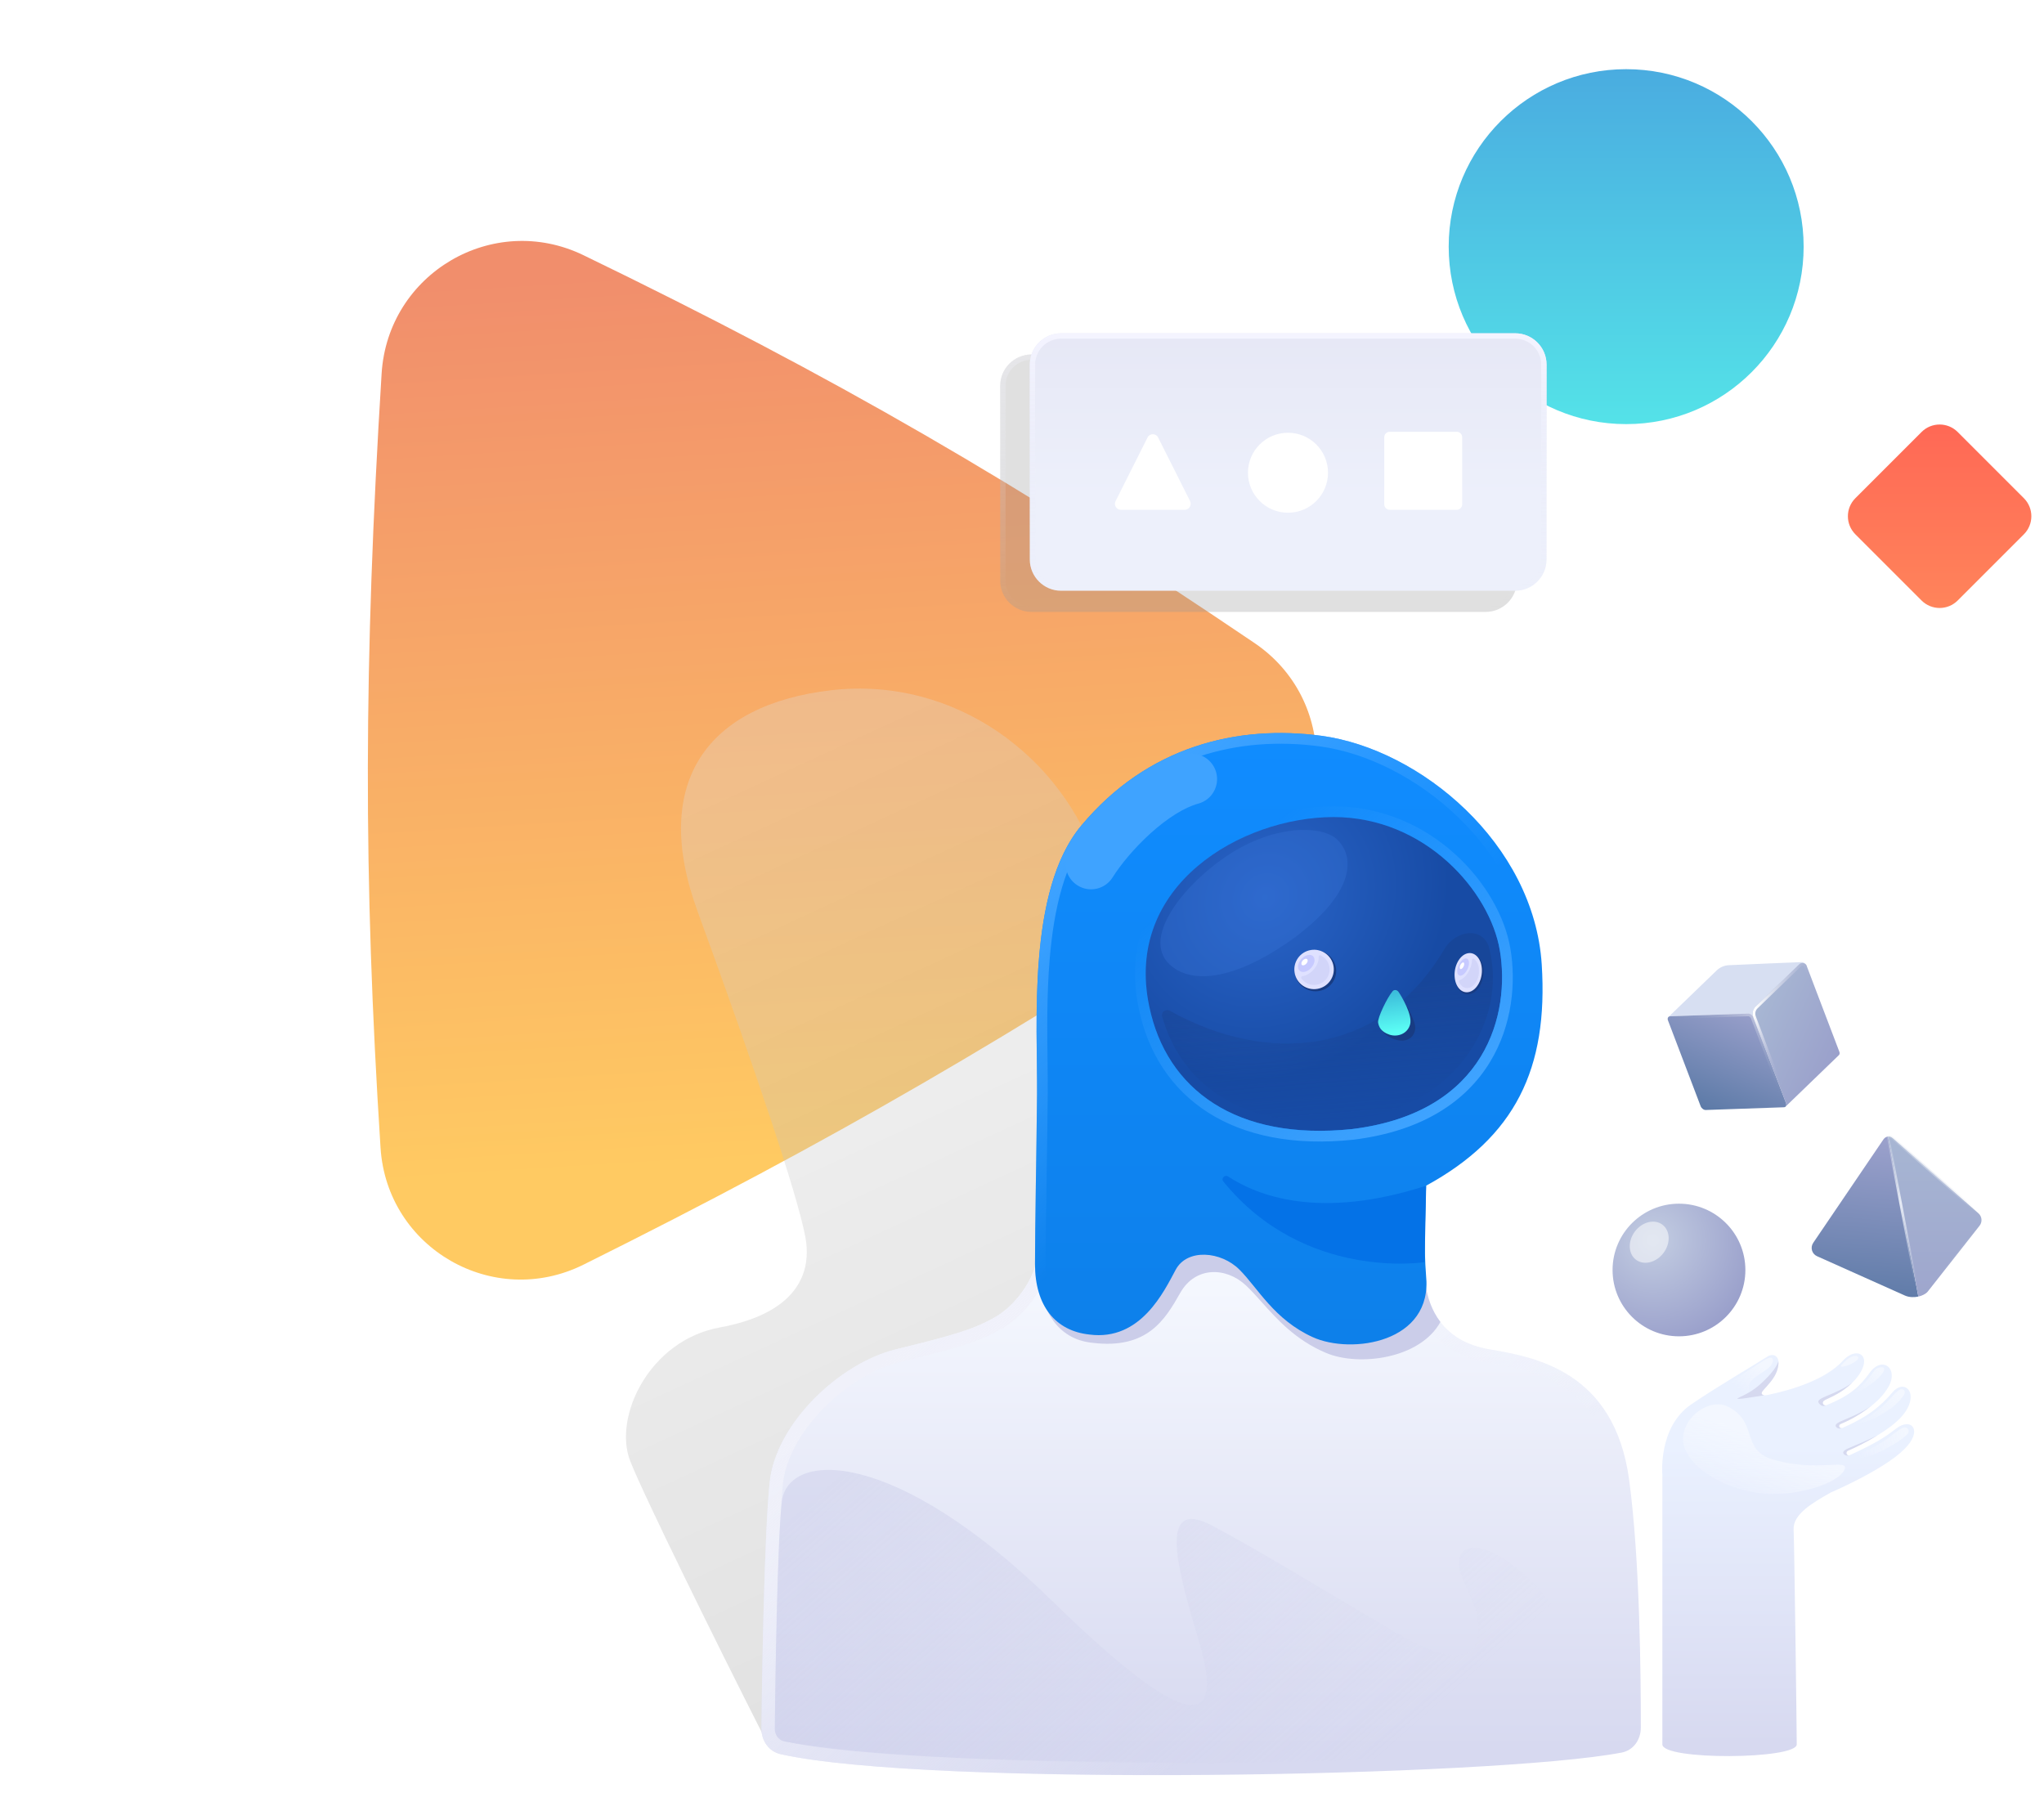 <svg width="764" height="677" viewBox="0 0 764 677" fill="none" xmlns="http://www.w3.org/2000/svg">
<path d="M142.639 139.635C144.962 102.178 184.3 79.025 218.076 95.382C311.557 140.656 381.105 180.893 468.89 240.334C500.035 261.422 499.7 307.179 468.33 327.932C380.056 386.33 310.666 426.66 218.099 472.693C184.384 489.459 144.648 466.596 142.238 429.02C135.755 327.961 135.942 247.632 142.639 139.635Z" fill="url(#paint0_linear)"/>
<path d="M607.824 25.855C571.188 25.855 541.489 55.554 541.489 92.19C541.489 128.825 571.188 158.524 607.823 158.524C644.459 158.524 674.158 128.825 674.158 92.19C674.158 55.554 644.459 25.855 607.824 25.855Z" fill="url(#paint1_linear)"/>
<path d="M718.236 161.469C721.964 157.741 728.009 157.741 731.737 161.469L756.477 186.21C760.205 189.938 760.205 195.982 756.477 199.711L731.737 224.451C728.009 228.179 721.964 228.179 718.236 224.451L693.496 199.711C689.767 195.982 689.767 189.938 693.496 186.21L718.236 161.469Z" fill="url(#paint2_linear)"/>
<g style="mix-blend-mode:multiply" opacity="0.3" filter="url(#filter0_f)">
<path d="M555.328 228.721H385.533C379.109 228.721 373.854 223.473 373.854 217.057V144.157C373.854 137.742 379.109 132.493 385.533 132.493H555.328C561.751 132.493 567.007 137.742 567.007 144.157V216.984C567.007 223.473 561.751 228.721 555.328 228.721Z" fill="#989898"/>
</g>
<g style="mix-blend-mode:multiply" opacity="0.3" filter="url(#filter1_f)">
<path fill-rule="evenodd" clip-rule="evenodd" d="M385.533 226.721H555.328C560.641 226.721 565.007 222.374 565.007 216.984V144.157C565.007 138.849 560.649 134.493 555.328 134.493H385.533C380.211 134.493 375.854 138.849 375.854 144.157V217.057C375.854 222.366 380.211 226.721 385.533 226.721ZM385.533 228.721H555.328C561.752 228.721 567.007 223.473 567.007 216.984V144.157C567.007 137.742 561.752 132.493 555.328 132.493H385.533C379.109 132.493 373.854 137.742 373.854 144.157V217.057C373.854 223.473 379.109 228.721 385.533 228.721Z" fill="url(#paint3_linear)"/>
</g>
<path d="M566.388 220.812H396.594C390.17 220.812 384.914 215.563 384.914 209.148V136.248C384.914 129.832 390.17 124.583 396.594 124.583H566.388C572.812 124.583 578.068 129.832 578.068 136.248V209.075C578.068 215.563 572.812 220.812 566.388 220.812Z" fill="url(#paint4_linear)"/>
<path fill-rule="evenodd" clip-rule="evenodd" d="M396.594 218.812H566.388C571.702 218.812 576.068 214.464 576.068 209.075V136.248C576.068 130.939 571.71 126.583 566.388 126.583H396.594C391.272 126.583 386.914 130.939 386.914 136.248V209.148C386.914 214.456 391.272 218.812 396.594 218.812ZM396.594 220.812H566.388C572.812 220.812 578.068 215.563 578.068 209.075V136.248C578.068 129.832 572.812 124.583 566.388 124.583H396.594C390.17 124.583 384.914 129.832 384.914 136.248V209.148C384.914 215.563 390.17 220.812 396.594 220.812Z" fill="url(#paint5_linear)"/>
<g filter="url(#filter2_d)">
<path d="M544.489 186.549H519.45C518.282 186.549 517.406 185.602 517.406 184.508V159.43C517.406 158.264 518.355 157.389 519.45 157.389H544.489C545.657 157.389 546.533 158.337 546.533 159.43V184.435C546.533 185.602 545.657 186.549 544.489 186.549Z" fill="white"/>
</g>
<g filter="url(#filter3_d)">
<path d="M442.802 186.549H418.931C417.325 186.549 416.23 184.8 416.96 183.342L428.932 159.503C429.735 157.899 432.071 157.899 432.874 159.503L444.846 183.342C445.503 184.8 444.481 186.549 442.802 186.549Z" fill="white"/>
</g>
<g filter="url(#filter4_d)">
<path d="M481.418 187.643C489.683 187.643 496.383 180.952 496.383 172.698C496.383 164.444 489.683 157.753 481.418 157.753C473.154 157.753 466.454 164.444 466.454 172.698C466.454 180.952 473.154 187.643 481.418 187.643Z" fill="white"/>
</g>
<g style="mix-blend-mode:multiply" opacity="0.3" filter="url(#filter5_f)">
<path d="M519.168 499.933C557.829 501.172 573.832 557.545 605.26 641.341C606.731 645.265 603.844 649.463 599.654 649.477L289.934 650.487C287.669 650.494 285.597 649.233 284.573 647.214C268.493 615.504 240.519 558.832 235.548 546.07C229.113 529.551 242.751 500.961 269.026 496.165C295.3 491.369 304.025 478.017 300.982 462.138C297.938 446.259 282.721 400.891 260.656 340.399C243.108 292.29 264.461 263.272 310.873 257.979C356.863 252.735 397.61 282.932 410.545 323.764C423.632 365.077 444.207 429.538 452.25 448.722C460.294 467.906 469.3 498.334 519.168 499.933Z" fill="url(#paint6_linear)"/>
</g>
<path d="M291.788 655.659C287.301 654.651 284.563 650.577 284.606 645.978C284.81 624.251 285.716 573.316 287.669 554.143C289.918 532.075 313.822 509.512 334.908 504.348C355.993 499.184 364.384 496.818 372.345 492.084C380.306 487.351 388.368 476.223 388.368 465.189C388.368 465.189 388.689 445.368 389.127 433.776L532.089 439.897C532.089 439.897 531.352 470.769 532.812 480.246C534.271 489.723 539.598 501.432 556.753 504.348C573.907 507.264 603.472 512.513 608.947 553.191C613.006 583.442 613.3 626.583 613.3 645.739C613.3 650.261 610.546 654.224 606.104 655.074C558.338 664.21 346.684 667.982 291.788 655.659Z" fill="url(#paint7_linear)"/>
<path fill-rule="evenodd" clip-rule="evenodd" d="M292.644 554.65C290.719 573.542 289.811 624.211 289.606 646.025C289.581 648.668 291.066 650.372 292.884 650.78C306.126 653.753 329.244 655.819 357.56 657.056C385.759 658.287 418.764 658.686 451.578 658.414C517.409 657.868 581.803 654.631 605.165 650.163C606.85 649.84 608.3 648.293 608.3 645.739C608.3 626.537 607.999 583.725 603.991 553.858C601.433 534.852 593.408 524.691 584.471 518.779C575.241 512.672 564.562 510.747 555.915 509.277C546.241 507.633 539.507 503.405 535.025 497.921C530.623 492.535 528.685 486.298 527.87 481.007C527.069 475.809 526.901 465.295 526.903 456.517C526.904 452.033 526.95 447.852 526.997 444.793C526.998 444.756 526.998 444.72 526.999 444.684L393.955 438.988C393.809 443.82 393.681 449.256 393.582 453.935C393.515 457.131 393.461 459.966 393.424 462.002C393.405 463.02 393.391 463.837 393.382 464.401L393.368 465.232C393.357 471.917 390.933 478.359 387.566 483.675C384.194 488.998 379.647 493.56 374.9 496.382C366.177 501.568 357.006 504.084 336.097 509.205C326.643 511.52 316.181 517.878 307.79 526.412C299.374 534.972 293.614 545.13 292.644 554.65ZM388.959 438.774C389.013 437.006 389.069 435.318 389.127 433.776L532.089 439.897C532.089 439.897 531.352 470.769 532.812 480.246C534.271 489.723 539.598 501.432 556.753 504.348C573.907 507.264 603.472 512.513 608.947 553.191C613.006 583.442 613.3 626.583 613.3 645.739C613.3 650.261 610.546 654.224 606.104 655.074C558.338 664.21 346.684 667.982 291.788 655.659C287.301 654.651 284.563 650.577 284.606 645.978C284.81 624.251 285.716 573.316 287.669 554.143C289.918 532.075 313.822 509.512 334.908 504.348C355.993 499.184 364.384 496.818 372.345 492.084C380.306 487.351 388.368 476.223 388.368 465.189C388.368 465.189 388.61 450.291 388.959 438.774Z" fill="url(#paint8_linear)"/>
<path opacity="0.5" d="M293.504 650.967C291.167 650.541 289.591 648.526 289.614 646.151C289.755 631.049 290.377 577.993 292.218 561.423C294.373 542.028 334.402 540.825 393.278 598.385C452.153 655.945 456.1 639.828 447.877 612.528C439.654 585.228 432.747 559.244 453.469 570.427C474.19 581.61 492.609 593.122 522.87 610.883C553.13 628.645 558.063 613.186 547.867 592.793C537.671 572.4 559.708 572.73 581.416 601.345C603.124 629.96 608.102 648.375 608.102 648.375C546.949 662.008 353.999 661.981 293.504 650.967Z" fill="url(#paint9_linear)"/>
<path fill-rule="evenodd" clip-rule="evenodd" d="M538.392 494.119C530.771 507.958 507.853 510.852 495.626 505.678C484.269 500.871 477.391 493.176 471.613 486.712C469.531 484.382 467.592 482.212 465.637 480.395C458.258 473.535 446.81 473.268 441.162 483.219C435.513 493.171 428.905 504.42 408.348 501.912C394.845 500.569 388.176 488.866 388.176 473.268C388.176 471.805 388.148 470.299 388.097 468.751C388.274 467.568 388.368 466.378 388.368 465.189C388.368 465.189 388.69 445.368 389.127 433.776L532.089 439.897C532.089 439.897 531.352 470.769 532.812 480.246C533.507 484.761 535.08 489.783 538.392 494.119Z" fill="#CBCDE9"/>
<path d="M387.621 409.033C387.84 382.789 383.884 332.941 404.105 308.666C428.924 278.849 462.616 270.805 494.005 275.034C530.942 280.064 573.343 315.253 576.263 360.451C578.745 399.38 566.387 424.967 533.027 443.193C532.744 454.84 532.156 466.014 533.027 476.716C535.685 501.888 505.108 506.36 490.664 499.784C476.22 493.209 470.183 481.459 463.284 474.561C456.386 467.662 443.774 466.584 439.462 474.561C435.15 482.537 426.42 501.336 407.201 498.814C394.577 497.463 386.858 488.192 386.858 472.505C386.859 456.818 387.402 432.726 387.621 409.033Z" fill="url(#paint10_linear)"/>
<path fill-rule="evenodd" clip-rule="evenodd" d="M391.621 409.067L391.621 409.07C391.526 419.397 391.369 429.754 391.223 439.452C391.032 452.101 390.858 463.629 390.858 472.505C390.858 479.719 392.632 485.002 395.436 488.558C398.195 492.056 402.244 494.261 407.627 494.837C407.658 494.84 407.69 494.844 407.721 494.848C415.71 495.896 421.502 492.616 426.025 487.866C430.154 483.53 432.966 478.245 435.128 474.182C435.41 473.652 435.681 473.142 435.943 472.658C439.025 466.956 444.948 464.819 450.521 464.984C456.07 465.148 461.924 467.544 466.113 471.732C468.005 473.625 469.798 475.808 471.549 477.969C471.729 478.191 471.908 478.413 472.088 478.634C473.696 480.623 475.313 482.621 477.112 484.612C481.067 488.988 485.761 493.158 492.321 496.144C498.523 498.967 508.67 499.5 516.846 496.413C520.856 494.899 524.143 492.607 526.291 489.56C528.397 486.573 529.622 482.563 529.049 477.136C529.047 477.117 529.045 477.098 529.044 477.079C529.042 477.066 529.041 477.054 529.04 477.041C528.307 468.034 528.581 458.682 528.857 449.274C528.918 447.216 528.978 445.156 529.028 443.096C529.062 441.668 529.856 440.367 531.109 439.682C547.262 430.858 558.026 420.428 564.527 407.759C571.046 395.058 573.483 379.711 572.272 360.709C570.889 339.31 560.142 320.098 545.109 305.554C530.054 290.988 510.981 281.383 493.468 278.997C463.154 274.915 430.945 282.674 407.179 311.225L407.178 311.226C397.907 322.356 393.903 339.802 392.349 358.444C391.238 371.76 391.403 385.078 391.545 396.505C391.601 401.027 391.653 405.253 391.621 409.067ZM494.005 275.034C530.942 280.064 573.343 315.253 576.263 360.451C578.745 399.38 566.387 424.967 533.027 443.193C532.976 445.302 532.914 447.395 532.854 449.473C532.579 458.871 532.314 467.952 533.027 476.716C535.685 501.888 505.108 506.36 490.664 499.784C480.197 495.02 474.145 487.538 468.981 481.154C467.018 478.728 465.184 476.46 463.284 474.561C456.386 467.662 443.774 466.584 439.462 474.561C439.214 475.018 438.952 475.512 438.675 476.035C434.113 484.625 425.317 501.191 407.201 498.814C394.577 497.463 386.858 488.192 386.858 472.505C386.858 463.614 387.033 452.023 387.224 439.335C387.371 429.637 387.526 419.298 387.621 409.033C387.652 405.36 387.601 401.224 387.546 396.761C387.206 369.336 386.715 329.544 404.105 308.666C428.924 278.849 462.616 270.805 494.005 275.034Z" fill="url(#paint11_linear)"/>
<path fill-rule="evenodd" clip-rule="evenodd" d="M454.59 288.72C455.959 293.785 452.964 299.001 447.899 300.371C442.668 301.785 436.317 305.817 430.077 311.445C423.961 316.963 418.815 323.231 415.872 327.94C413.091 332.389 407.23 333.742 402.781 330.961C398.332 328.18 396.979 322.319 399.76 317.87C403.729 311.519 410.057 303.916 417.351 297.337C424.521 290.869 433.516 284.578 442.939 282.03C448.004 280.66 453.22 283.655 454.59 288.72Z" fill="#3FA3FF"/>
<path d="M459.004 439.715C470.027 446.932 493.138 456.093 533.068 443.19L532.477 471.761C532.477 471.761 487.547 478.936 457.252 441.611C456.303 440.517 457.763 438.913 459.004 439.715Z" fill="#0472E7"/>
<path d="M429.567 376.177C435.991 407.233 462.147 426.538 505.362 422.018C556.018 415.808 564.497 378.389 560.626 355.347C556.976 333.259 532.792 305.394 498.507 305.394C464.221 305.394 419.982 330.831 429.567 376.177Z" fill="url(#paint12_radial)"/>
<path fill-rule="evenodd" clip-rule="evenodd" d="M505.362 422.018C462.147 426.538 435.991 407.233 429.567 376.177C419.981 330.831 464.221 305.394 498.506 305.394C532.792 305.394 556.976 333.259 560.626 355.347C564.497 378.389 556.018 415.808 505.362 422.018ZM564.572 354.691C562.576 342.619 555.084 329.351 543.733 319.116C532.322 308.827 516.78 301.394 498.506 301.394C480.501 301.394 459.928 308.037 444.994 320.733C429.899 333.566 420.516 352.686 425.651 376.996C429.06 393.462 437.77 407.027 451.514 415.809C465.21 424.561 483.521 428.324 505.778 425.997L505.813 425.993L505.849 425.989C532.213 422.756 548.161 411.276 556.853 397.084C565.437 383.066 566.625 366.924 564.572 354.691Z" fill="url(#paint13_linear)"/>
<path opacity="0.35" d="M437.279 377.81C435.749 376.959 433.913 378.285 434.392 379.969C441.965 406.602 466.137 422.747 504.762 418.707C543.879 413.912 563.587 381.664 556.639 354.441C554.539 346.213 544.174 347.488 539.847 354.795C515.896 395.235 473.451 397.955 437.279 377.81Z" fill="url(#paint14_linear)"/>
<path opacity="0.35" d="M438.329 361.463C447.204 368.195 463.706 365.269 484.295 350.125C508.263 332.115 505.608 318.801 499.466 313.519C493.609 308.437 476.517 308.306 459.524 319.306C442.532 330.306 425.268 351.7 438.329 361.463Z" fill="#3873D8"/>
<path d="M522.929 371.538C522.3 370.968 521.074 370.893 520.723 371.708C519.286 374.483 515.438 383.427 516.395 385.027C517.352 386.627 520.288 388.615 523.277 388.924C526.266 389.232 528.804 387.53 528.985 384.296C529.165 381.062 524.112 372.805 522.929 371.538Z" fill="#183C83"/>
<path d="M522.761 370.781C522.157 369.861 520.993 369.862 520.491 370.537C518.536 372.789 514.83 380.505 515.101 382.183C515.372 383.861 516.208 385.643 519.285 386.706C522.362 387.769 526.134 386.424 527.075 382.851C528.016 379.278 523.747 372.166 522.761 370.781Z" fill="url(#paint15_linear)"/>
<path d="M484.269 360.547C483.01 364.582 485.309 368.888 489.403 370.165C493.496 371.441 497.835 369.205 499.093 365.17C500.352 361.134 498.053 356.828 493.959 355.552C489.866 354.275 485.527 356.512 484.269 360.547Z" fill="#183C83"/>
<path d="M498.446 361.148C499.111 365.162 496.393 368.956 492.373 369.622C488.354 370.289 484.556 367.575 483.891 363.562C483.225 359.548 485.944 355.754 489.963 355.087C493.982 354.421 497.78 357.134 498.446 361.148Z" fill="#DFE1FF"/>
<path d="M490.752 357.377C491.759 358.298 491.457 360.267 490.078 361.774C488.699 363.282 486.765 363.757 485.758 362.836C484.751 361.915 485.052 359.946 486.431 358.438C487.811 356.931 489.745 356.455 490.752 357.377Z" fill="#C7CAFF"/>
<path d="M488.584 358.522C488.95 358.857 488.808 359.609 488.267 360.201C487.725 360.793 486.989 361.001 486.623 360.666C486.257 360.331 486.399 359.58 486.941 358.988C487.482 358.395 488.218 358.187 488.584 358.522Z" fill="white"/>
<path d="M486.846 364.871C486.459 364.925 486.182 365.345 486.406 365.666C487.645 367.443 489.836 368.45 492.118 368.071C495.279 367.547 497.417 364.563 496.893 361.407C496.567 359.439 495.284 357.869 493.598 357.092C493.217 356.917 492.833 357.331 492.868 357.749C492.989 359.184 492.292 360.996 490.897 362.522C489.668 363.865 488.17 364.688 486.846 364.871Z" fill="#D2D5F9"/>
<path d="M544.11 362.06C543.064 366.126 544.468 370.307 547.244 371.399C550.02 372.491 553.118 370.08 554.163 366.015C555.208 361.949 553.805 357.768 551.029 356.676C548.253 355.584 545.155 357.994 544.11 362.06Z" fill="#183C83"/>
<path d="M553.882 362.039C554.166 365.999 552.118 369.89 549.308 370.73C546.498 371.569 543.99 369.04 543.706 365.08C543.423 361.12 545.47 357.229 548.28 356.389C551.09 355.549 553.598 358.079 553.882 362.039Z" fill="#DFE1FF"/>
<path d="M548.726 358.633C549.383 359.504 549.088 361.474 548.068 363.033C547.048 364.591 545.689 365.148 545.032 364.277C544.376 363.405 544.67 361.435 545.69 359.877C546.71 358.318 548.07 357.761 548.726 358.633Z" fill="#C7CAFF"/>
<path d="M547.177 359.866C547.416 360.183 547.285 360.936 546.884 361.548C546.483 362.161 545.965 362.4 545.726 362.083C545.488 361.766 545.619 361.013 546.019 360.401C546.42 359.789 546.938 359.55 547.177 359.866Z" fill="white"/>
<path d="M545.887 366.194C545.524 366.32 545.205 366.723 545.352 367.049C546.131 368.768 547.606 369.679 549.206 369.202C551.416 368.543 553.026 365.484 552.801 362.37C552.67 360.546 551.938 359.107 550.91 358.361C550.592 358.13 550.17 358.5 550.176 358.913C550.195 360.334 549.635 362.164 548.603 363.74C547.755 365.035 546.766 365.89 545.887 366.194Z" fill="#D2D5F9"/>
<path d="M627.561 499.479C641.269 499.479 652.381 488.381 652.381 474.692C652.381 461.003 641.269 449.906 627.561 449.906C613.854 449.906 602.742 461.003 602.742 474.692C602.742 488.381 613.854 499.479 627.561 499.479Z" fill="url(#paint16_radial)"/>
<g opacity="0.53" filter="url(#filter6_f)">
<path d="M611.48 470.845C614.42 473.073 619.022 471.951 621.759 468.339C624.496 464.727 624.331 459.993 621.391 457.765C618.451 455.537 613.849 456.66 611.112 460.271C608.375 463.883 608.54 468.617 611.48 470.845Z" fill="white"/>
</g>
<path d="M641.655 362.721C642.883 361.535 644.49 360.84 646.195 360.765C652.678 360.479 669.181 359.754 673.404 359.607C674.144 359.581 675.01 360.219 675.316 361.034L655.386 380.276C655.08 379.46 654.214 378.823 653.475 378.849L624.243 379.868C623.988 379.868 623.758 379.97 623.631 380.123L641.655 362.721Z" fill="#D7DFF2"/>
<path d="M624.243 379.868L653.475 378.849C654.214 378.823 655.081 379.46 655.386 380.276L667.594 412.337C667.9 413.152 667.543 413.841 666.804 413.866L637.572 414.885C636.833 414.911 635.966 414.274 635.66 413.458L623.453 381.397C623.147 380.582 623.504 379.894 624.243 379.868Z" fill="url(#paint17_linear)"/>
<path fill-rule="evenodd" clip-rule="evenodd" d="M624.344 380.865L653.509 379.848C653.509 379.848 653.51 379.848 653.51 379.848C653.592 379.845 653.776 379.886 653.997 380.049C654.21 380.208 654.373 380.421 654.45 380.627L654.452 380.632L654.452 380.632L666.658 412.688C666.658 412.689 666.658 412.689 666.658 412.69C666.688 412.768 666.699 412.827 666.702 412.869L637.537 413.886C637.537 413.886 637.537 413.886 637.537 413.886L637.572 414.885M666.804 413.866C667.543 413.841 667.9 413.152 667.594 412.337L655.386 380.276C655.081 379.46 654.214 378.823 653.475 378.849L624.243 379.868C623.504 379.894 623.147 380.582 623.453 381.397L635.66 413.458M624.389 381.046L636.595 413.102L636.597 413.107C636.674 413.313 636.837 413.526 637.05 413.685C637.27 413.848 637.454 413.889 637.537 413.886M624.344 380.865C624.348 380.907 624.359 380.966 624.388 381.044L624.344 380.865ZM624.388 381.044C624.389 381.045 624.389 381.045 624.389 381.046L624.388 381.044Z" fill="url(#paint18_linear)"/>
<path d="M656.177 376.249L672.513 360.448C673.379 359.607 674.832 359.887 675.291 361.008V361.034L687.499 393.095C687.702 393.63 687.626 394.089 687.346 394.369L667.416 413.611C667.696 413.331 667.773 412.872 667.569 412.337L655.361 380.276V380.25C654.826 378.874 655.106 377.294 656.177 376.249Z" fill="url(#paint19_linear)"/>
<path fill-rule="evenodd" clip-rule="evenodd" d="M672.513 360.448C673.379 359.607 674.832 359.887 675.291 361.008V361.034L687.499 393.095C687.702 393.63 687.626 394.089 687.346 394.369L667.416 413.611C667.696 413.331 667.773 412.872 667.569 412.337L655.361 380.276V380.25C654.826 378.874 655.106 377.294 656.177 376.249L672.513 360.448ZM656.874 376.966C656.874 376.965 656.875 376.965 656.875 376.964L673.209 361.165C673.559 360.826 674.102 360.925 674.322 361.299L686.564 393.451C686.612 393.577 686.615 393.654 686.613 393.686L668.278 411.389L656.361 380.092V380.063L656.293 379.888C655.892 378.856 656.113 377.71 656.874 376.966Z" fill="url(#paint20_linear)"/>
<path d="M703.94 425.939C704.506 425.106 705.08 424.898 705.696 424.826L717.031 484.62C715.701 484.918 713.677 484.989 712.012 484.241L679.155 469.53C677.235 468.668 676.559 466.281 677.741 464.539L703.94 425.939Z" fill="url(#paint21_linear)"/>
<path d="M705.692 424.821C706.681 424.741 707.131 425.131 707.938 425.838L739.488 453.496C740.842 454.684 741.03 456.723 739.917 458.138L720.494 482.825C719.805 483.651 718.267 484.388 717.029 484.626L705.692 424.821Z" fill="url(#paint22_linear)"/>
<path fill-rule="evenodd" clip-rule="evenodd" d="M708.246 425.443C708.253 425.45 708.26 425.456 708.268 425.462L739.817 453.12C741.371 454.483 741.588 456.823 740.31 458.447L720.887 483.134L720.878 483.145C720.472 483.631 719.849 484.059 719.193 484.392C718.531 484.728 717.793 484.988 717.123 485.117C716.993 485.142 716.858 485.114 716.748 485.039C716.638 484.965 716.563 484.849 716.538 484.719L705.201 424.914C705.175 424.774 705.209 424.63 705.295 424.517C705.381 424.405 705.511 424.334 705.652 424.322C706.23 424.276 706.686 424.367 707.115 424.591C707.508 424.796 707.864 425.108 708.246 425.443ZM706.301 425.347L717.423 484.018C717.858 483.894 718.316 483.716 718.741 483.5C719.333 483.2 719.821 482.848 720.106 482.51L739.524 457.829C740.473 456.622 740.312 454.884 739.158 453.872L707.609 426.214C707.192 425.849 706.925 425.62 706.652 425.477C706.543 425.42 706.43 425.376 706.301 425.347Z" fill="url(#paint23_radial)"/>
<path d="M708.59 534.066C704.429 537.347 700.414 539.752 691.362 543.908C690.851 544.126 690.194 543.835 690.121 543.179C690.121 542.814 690.267 542.45 690.632 542.304C697.056 539.388 706.765 534.358 711.217 528.963C717.714 521.09 712.093 514.893 707.349 520.434C703.188 525.318 698.37 529.546 688.515 533.775C688.15 533.92 687.639 533.775 687.493 533.337C687.274 532.973 687.493 532.462 687.858 532.317C694.428 529.401 702.239 524.735 705.889 518.32C709.758 511.613 703.626 506.51 698.808 513.144C695.304 517.955 691.873 521.527 682.602 525.245C682.237 525.391 681.872 525.318 681.58 525.027C681.069 524.589 681.215 523.714 681.872 523.423C686.252 521.454 690.632 518.903 693.406 515.695C700.852 507.093 694.355 502.573 688.807 508.624C682.456 515.549 670.265 519.413 660.776 521.381C658.732 521.819 657.345 521.236 658.951 519.632C661.506 517.08 663.841 514.091 664.644 510.592C665.374 507.53 663.331 505.343 660.557 507.093C654.498 510.957 641.796 518.32 632.087 524.954C619.677 533.483 621.356 551.198 621.356 551.198C621.356 551.198 621.356 645.977 621.356 652.007C621.356 658.036 671.579 657.643 671.579 652.007C671.579 646.37 670.703 578.317 670.411 571.61C670.192 565.997 677.346 561.768 684.354 557.832C684.354 557.832 703.991 549.448 711.728 541.721C719.028 534.649 714.356 529.473 708.59 534.066Z" fill="url(#paint24_linear)"/>
<path d="M645.751 525.722C638.923 522.379 628.647 529.791 629.088 538.462C629.53 547.133 643.764 557.518 661.088 558.375C672.215 558.925 686.687 554.627 689.335 549.489C691.773 544.759 679.073 550.56 662.412 545.421C650.543 541.76 657.337 531.396 645.751 525.722Z" fill="url(#paint25_linear)"/>
<path d="M705.785 537.5C708.4 535.489 710.413 533.74 711.763 533.547C713.113 533.354 714.165 534.977 712.679 536.343C709.69 539.091 704.484 541.935 700.338 543.671C696.192 545.406 690.549 545.338 693.493 544.105C697.06 542.61 702.652 539.911 705.785 537.5Z" fill="url(#paint26_linear)"/>
<path d="M704.973 524.352C707.031 522.211 709.128 519.704 710.317 519.326C711.506 518.948 712.593 520.025 711.571 521.519C709.015 525.255 705.617 527.376 701.809 529.522C698.245 531.529 692.321 532.829 694.915 531.522C698.192 529.871 702.505 526.919 704.973 524.352Z" fill="url(#paint27_linear)"/>
<path d="M696.626 517.205C697.956 515.946 699.157 514.264 700.507 512.432C701.857 510.6 705.448 510.383 703.843 512.944C702.101 515.723 697.783 518.627 695.879 519.494C694.29 520.219 692.092 521.078 694.312 519.205C695.083 518.554 695.734 518.048 696.626 517.205Z" fill="url(#paint28_linear)"/>
<path d="M642.261 519.495C648.596 515.495 656.676 510.11 659.761 508.23C662.847 506.35 663.428 508.411 661.849 510.53C660.699 512.073 656.303 513.987 654.275 516.529C653.353 517.686 654.167 521.651 651.937 520.82C646.922 518.95 641.223 520.15 642.261 519.495Z" fill="url(#paint29_linear)"/>
<path d="M658.604 520.311C658.233 521.053 658.831 521.453 659.484 521.535C653.246 522.433 647.091 523.643 650.307 522.211C653.916 520.604 656.105 519.012 657.77 517.529C660.736 514.887 663.889 511.549 664.723 508.814C664.816 509.927 664.653 511.937 663.379 514.215C661.849 516.95 659.068 519.384 658.604 520.311Z" fill="#D6D9EF"/>
<path d="M680.138 524.816C681.026 525.705 681.673 525.633 682.538 525.29C681.477 525.47 680.579 524.065 682.212 523.233C684.684 521.972 688.139 520.816 692.4 516.751C689.396 519.118 684.432 521.045 682.114 522.057C679.835 523.052 679.028 523.706 680.138 524.816Z" fill="#D6D9EF"/>
<path d="M686.31 533.356C686.702 533.854 687.616 534.139 688.481 533.797C687.42 533.976 686.987 532.678 687.983 532.254C690.319 531.258 694.25 529.552 699.651 525.311C695.855 528.138 690.506 530.172 688.188 531.184C685.909 532.179 685.918 532.858 686.31 533.356Z" fill="#D6D9EF"/>
<path d="M689.201 543.503C689.593 544.001 690.432 544.21 691.158 543.968C690.097 544.148 689.764 542.639 690.76 542.214C693.095 541.219 697.18 539.297 701.74 536.495C697.358 538.711 693.181 540.312 690.863 541.324C688.584 542.319 688.809 543.005 689.201 543.503Z" fill="#D6D9EF"/>
<path d="M688.358 510.142C689.756 508.689 690.745 507.587 692.384 507.033C694.023 506.478 695.021 507.026 694.408 507.997C693.829 508.913 691.526 510.197 689.226 510.745C688.213 510.986 687.732 510.793 688.358 510.142Z" fill="#F3F7FF"/>
<defs>
<filter id="filter0_f" x="362.854" y="121.493" width="215.154" height="118.229" filterUnits="userSpaceOnUse" color-interpolation-filters="sRGB">
<feFlood flood-opacity="0" result="BackgroundImageFix"/>
<feBlend mode="normal" in="SourceGraphic" in2="BackgroundImageFix" result="shape"/>
<feGaussianBlur stdDeviation="5.5" result="effect1_foregroundBlur"/>
</filter>
<filter id="filter1_f" x="362.854" y="121.493" width="215.154" height="118.229" filterUnits="userSpaceOnUse" color-interpolation-filters="sRGB">
<feFlood flood-opacity="0" result="BackgroundImageFix"/>
<feBlend mode="normal" in="SourceGraphic" in2="BackgroundImageFix" result="shape"/>
<feGaussianBlur stdDeviation="5.5" result="effect1_foregroundBlur"/>
</filter>
<filter id="filter2_d" x="509.406" y="153.389" width="45.126" height="45.16" filterUnits="userSpaceOnUse" color-interpolation-filters="sRGB">
<feFlood flood-opacity="0" result="BackgroundImageFix"/>
<feColorMatrix in="SourceAlpha" type="matrix" values="0 0 0 0 0 0 0 0 0 0 0 0 0 0 0 0 0 0 127 0"/>
<feOffset dy="4"/>
<feGaussianBlur stdDeviation="4"/>
<feColorMatrix type="matrix" values="0 0 0 0 0.253 0 0 0 0 0.448 0 0 0 0 0.971 0 0 0 0.08 0"/>
<feBlend mode="normal" in2="BackgroundImageFix" result="effect1_dropShadow"/>
<feBlend mode="normal" in="SourceGraphic" in2="effect1_dropShadow" result="shape"/>
</filter>
<filter id="filter3_d" x="408.729" y="154.3" width="44.318" height="44.249" filterUnits="userSpaceOnUse" color-interpolation-filters="sRGB">
<feFlood flood-opacity="0" result="BackgroundImageFix"/>
<feColorMatrix in="SourceAlpha" type="matrix" values="0 0 0 0 0 0 0 0 0 0 0 0 0 0 0 0 0 0 127 0"/>
<feOffset dy="4"/>
<feGaussianBlur stdDeviation="4"/>
<feColorMatrix type="matrix" values="0 0 0 0 0.253 0 0 0 0 0.448 0 0 0 0 0.971 0 0 0 0.08 0"/>
<feBlend mode="normal" in2="BackgroundImageFix" result="effect1_dropShadow"/>
<feBlend mode="normal" in="SourceGraphic" in2="effect1_dropShadow" result="shape"/>
</filter>
<filter id="filter4_d" x="458.454" y="153.753" width="45.929" height="45.889" filterUnits="userSpaceOnUse" color-interpolation-filters="sRGB">
<feFlood flood-opacity="0" result="BackgroundImageFix"/>
<feColorMatrix in="SourceAlpha" type="matrix" values="0 0 0 0 0 0 0 0 0 0 0 0 0 0 0 0 0 0 127 0"/>
<feOffset dy="4"/>
<feGaussianBlur stdDeviation="4"/>
<feColorMatrix type="matrix" values="0 0 0 0 0.253 0 0 0 0 0.448 0 0 0 0 0.971 0 0 0 0.08 0"/>
<feBlend mode="normal" in2="BackgroundImageFix" result="effect1_dropShadow"/>
<feBlend mode="normal" in="SourceGraphic" in2="effect1_dropShadow" result="shape"/>
</filter>
<filter id="filter5_f" x="207.969" y="231.387" width="423.68" height="445.1" filterUnits="userSpaceOnUse" color-interpolation-filters="sRGB">
<feFlood flood-opacity="0" result="BackgroundImageFix"/>
<feBlend mode="normal" in="SourceGraphic" in2="BackgroundImageFix" result="shape"/>
<feGaussianBlur stdDeviation="13" result="effect1_foregroundBlur"/>
</filter>
<filter id="filter6_f" x="600.163" y="447.62" width="32.546" height="33.37" filterUnits="userSpaceOnUse" color-interpolation-filters="sRGB">
<feFlood flood-opacity="0" result="BackgroundImageFix"/>
<feBlend mode="normal" in="SourceGraphic" in2="BackgroundImageFix" result="shape"/>
<feGaussianBlur stdDeviation="4.5" result="effect1_foregroundBlur"/>
</filter>
<linearGradient id="paint0_linear" x1="180.185" y1="105.167" x2="200.615" y2="439.412" gradientUnits="userSpaceOnUse">
<stop stop-color="#F18E6C"/>
<stop offset="1" stop-color="#FFCA62"/>
</linearGradient>
<linearGradient id="paint1_linear" x1="607.823" y1="158.524" x2="607.824" y2="25.855" gradientUnits="userSpaceOnUse">
<stop stop-color="#54E2E8"/>
<stop offset="1" stop-color="#4AACE0"/>
</linearGradient>
<linearGradient id="paint2_linear" x1="724.817" y1="156.001" x2="724.817" y2="245.154" gradientUnits="userSpaceOnUse">
<stop stop-color="#FF6755"/>
<stop offset="1" stop-color="#FF8B5C"/>
</linearGradient>
<linearGradient id="paint3_linear" x1="470.43" y1="132.493" x2="470.43" y2="228.721" gradientUnits="userSpaceOnUse">
<stop stop-color="#F4F4FF"/>
<stop offset="1" stop-color="#E7EAF8" stop-opacity="0"/>
</linearGradient>
<linearGradient id="paint4_linear" x1="481.491" y1="103.762" x2="481.491" y2="220.812" gradientUnits="userSpaceOnUse">
<stop stop-color="#E4E5F4"/>
<stop offset="0.709" stop-color="#EDF0FB"/>
</linearGradient>
<linearGradient id="paint5_linear" x1="481.491" y1="124.583" x2="481.491" y2="220.812" gradientUnits="userSpaceOnUse">
<stop stop-color="#F4F4FF"/>
<stop offset="1" stop-color="#E7EAF8" stop-opacity="0"/>
</linearGradient>
<linearGradient id="paint6_linear" x1="245.507" y1="275.44" x2="405.854" y2="622.446" gradientUnits="userSpaceOnUse">
<stop offset="0.036" stop-color="#DFDFDF"/>
<stop offset="1" stop-color="#989898"/>
</linearGradient>
<linearGradient id="paint7_linear" x1="448.931" y1="469.906" x2="448.931" y2="653.612" gradientUnits="userSpaceOnUse">
<stop stop-color="#F6F9FF"/>
<stop offset="1" stop-color="#D7D9F0"/>
</linearGradient>
<linearGradient id="paint8_linear" x1="328.466" y1="508.636" x2="448.931" y2="653.612" gradientUnits="userSpaceOnUse">
<stop stop-color="#F0F1FA"/>
<stop offset="1" stop-color="#F0F1FA" stop-opacity="0"/>
</linearGradient>
<linearGradient id="paint9_linear" x1="329.968" y1="533.932" x2="471.846" y2="695.379" gradientUnits="userSpaceOnUse">
<stop offset="0.013" stop-color="#CBCDE9"/>
<stop offset="1" stop-color="#CBCDE9" stop-opacity="0"/>
</linearGradient>
<linearGradient id="paint10_linear" x1="481.715" y1="273.985" x2="481.715" y2="502.505" gradientUnits="userSpaceOnUse">
<stop stop-color="#108CFF"/>
<stop offset="1" stop-color="#0D80EA"/>
</linearGradient>
<linearGradient id="paint11_linear" x1="416.649" y1="303.933" x2="491.647" y2="386.381" gradientUnits="userSpaceOnUse">
<stop stop-color="#3FA3FF"/>
<stop offset="1" stop-color="#3FA3FF" stop-opacity="0"/>
</linearGradient>
<radialGradient id="paint12_radial" cx="0" cy="0" r="1" gradientUnits="userSpaceOnUse" gradientTransform="translate(472.721 335.49) rotate(-42.634) scale(72.032 65.276)">
<stop stop-color="#2A65C9"/>
<stop offset="1" stop-color="#174BA5"/>
</radialGradient>
<linearGradient id="paint13_linear" x1="543.036" y1="410.734" x2="466.583" y2="315.168" gradientUnits="userSpaceOnUse">
<stop stop-color="#3FA3FF"/>
<stop offset="1" stop-color="#3FA3FF" stop-opacity="0"/>
</linearGradient>
<linearGradient id="paint14_linear" x1="491.647" y1="368.717" x2="495.654" y2="419.324" gradientUnits="userSpaceOnUse">
<stop stop-color="#183C83"/>
<stop offset="1" stop-color="#183C83" stop-opacity="0"/>
</linearGradient>
<linearGradient id="paint15_linear" x1="523.698" y1="385.719" x2="521.671" y2="370.953" gradientUnits="userSpaceOnUse">
<stop stop-color="#5CFFF5"/>
<stop offset="1" stop-color="#3CBEDB"/>
</linearGradient>
<radialGradient id="paint16_radial" cx="0" cy="0" r="1" gradientUnits="userSpaceOnUse" gradientTransform="translate(617.868 463.59) rotate(57.407) scale(38.947 38.999)">
<stop stop-color="#C3CDE2"/>
<stop offset="1" stop-color="#9AA0CB"/>
</radialGradient>
<linearGradient id="paint17_linear" x1="654.638" y1="377.477" x2="638.627" y2="415.571" gradientUnits="userSpaceOnUse">
<stop stop-color="#9AA0CB"/>
<stop offset="1" stop-color="#5C7AA7"/>
</linearGradient>
<linearGradient id="paint18_linear" x1="655.558" y1="379.869" x2="643.228" y2="397.168" gradientUnits="userSpaceOnUse">
<stop stop-color="white" stop-opacity="0.35"/>
<stop offset="1" stop-color="#647EAB" stop-opacity="0"/>
</linearGradient>
<linearGradient id="paint19_linear" x1="656.864" y1="378.711" x2="687.777" y2="392.775" gradientUnits="userSpaceOnUse">
<stop stop-color="#A7B6D3"/>
<stop offset="1" stop-color="#9AA0CB"/>
</linearGradient>
<linearGradient id="paint20_linear" x1="655.471" y1="379.128" x2="672.599" y2="384.42" gradientUnits="userSpaceOnUse">
<stop stop-color="white"/>
<stop offset="1" stop-color="#9BA1CB" stop-opacity="0"/>
</linearGradient>
<linearGradient id="paint21_linear" x1="702.118" y1="426.798" x2="697.093" y2="484.831" gradientUnits="userSpaceOnUse">
<stop stop-color="#9AA0CB"/>
<stop offset="1" stop-color="#5F7BA8"/>
</linearGradient>
<linearGradient id="paint22_linear" x1="723.167" y1="424.81" x2="723.167" y2="484.626" gradientUnits="userSpaceOnUse">
<stop stop-color="#A7B6D3"/>
<stop offset="1" stop-color="#9EA6CD"/>
</linearGradient>
<radialGradient id="paint23_radial" cx="0" cy="0" r="1" gradientUnits="userSpaceOnUse" gradientTransform="translate(710.768 449.618) rotate(5.096) scale(29.008 31.057)">
<stop stop-color="#E6EBF5"/>
<stop offset="1" stop-color="#D0D7E7" stop-opacity="0"/>
</radialGradient>
<linearGradient id="paint24_linear" x1="668.373" y1="540.374" x2="668.373" y2="652.007" gradientUnits="userSpaceOnUse">
<stop stop-color="#EAF1FF"/>
<stop offset="1" stop-color="#D7D9F0"/>
</linearGradient>
<linearGradient id="paint25_linear" x1="667.076" y1="541.102" x2="656.666" y2="567.491" gradientUnits="userSpaceOnUse">
<stop stop-color="#F3F7FF"/>
<stop offset="1" stop-color="#F3F7FF" stop-opacity="0"/>
</linearGradient>
<linearGradient id="paint26_linear" x1="711.985" y1="534.686" x2="694.918" y2="545.218" gradientUnits="userSpaceOnUse">
<stop stop-color="#F3F7FF"/>
<stop offset="1" stop-color="#F3F7FF" stop-opacity="0"/>
</linearGradient>
<linearGradient id="paint27_linear" x1="709.928" y1="520.645" x2="693.828" y2="534.202" gradientUnits="userSpaceOnUse">
<stop stop-color="#F3F7FF"/>
<stop offset="1" stop-color="#F3F7FF" stop-opacity="0"/>
</linearGradient>
<linearGradient id="paint28_linear" x1="702.665" y1="512.292" x2="692.739" y2="521.008" gradientUnits="userSpaceOnUse">
<stop stop-color="#F3F7FF"/>
<stop offset="1" stop-color="#F3F7FF" stop-opacity="0"/>
</linearGradient>
<linearGradient id="paint29_linear" x1="659.934" y1="511.808" x2="652.06" y2="521.075" gradientUnits="userSpaceOnUse">
<stop stop-color="#F3F7FF"/>
<stop offset="1" stop-color="#F3F7FF" stop-opacity="0"/>
</linearGradient>
</defs>
</svg>
